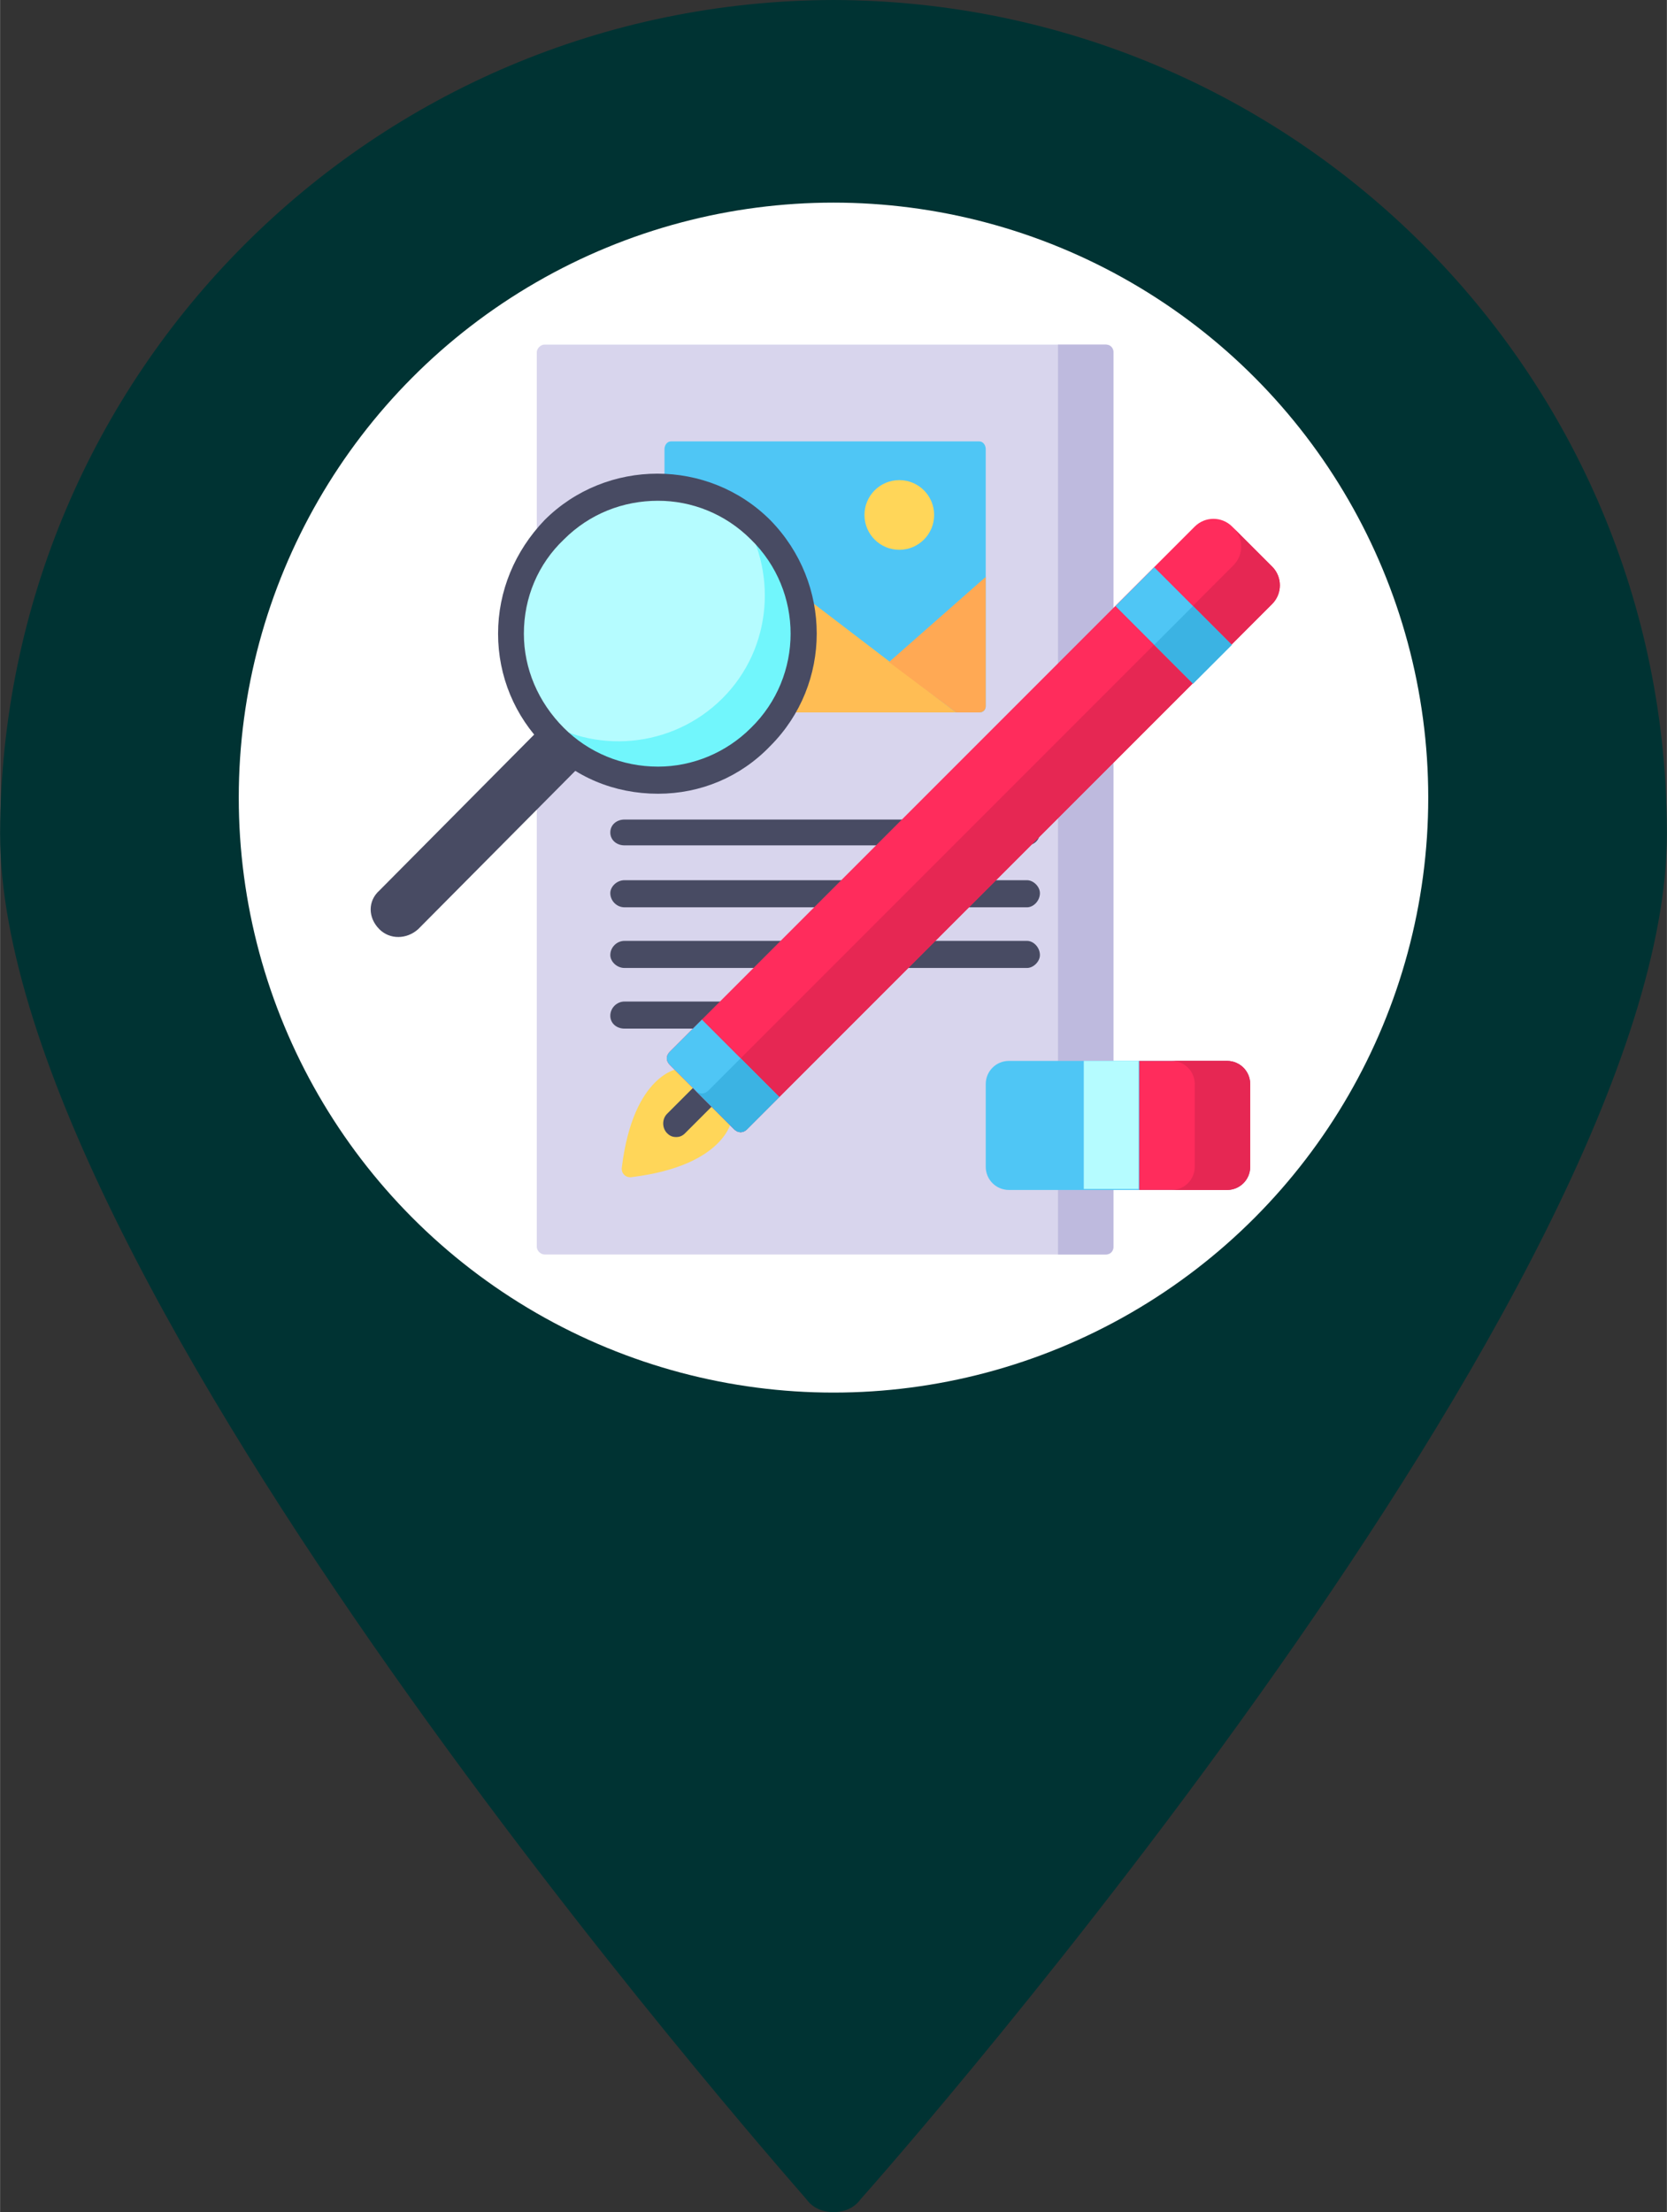 <?xml version="1.0" encoding="UTF-8"?>
<!DOCTYPE svg PUBLIC "-//W3C//DTD SVG 1.1//EN" "http://www.w3.org/Graphics/SVG/1.1/DTD/svg11.dtd">
<!-- Creator: CorelDRAW X7 -->
<svg xmlns="http://www.w3.org/2000/svg" xml:space="preserve" width="5.403in" height="7.167in" version="1.1" style="shape-rendering:geometricPrecision; text-rendering:geometricPrecision; image-rendering:optimizeQuality; fill-rule:evenodd; clip-rule:evenodd"
viewBox="0 0 1292 1714"
 xmlns:xlink="http://www.w3.org/1999/xlink">
 <rect x="0" y="0" width="1292" height="1714" fill="#333333" stroke="none"/>
 <defs>
  <style type="text/css">
   <![CDATA[
    .fil0 {fill:#003333}
    .fil11 {fill:#3BB3E3}
    .fil4 {fill:#484B63}
    .fil5 {fill:#4FC6F5}
    .fil13 {fill:#71F6FC}
    .fil12 {fill:#B5FCFF}
    .fil3 {fill:#BEBADE}
    .fil2 {fill:#D8D5ED}
    .fil10 {fill:#E62753}
    .fil9 {fill:#FF2C5C}
    .fil8 {fill:#FFA954}
    .fil6 {fill:#FFBD54}
    .fil7 {fill:#FFD659}
    .fil1 {fill:white}
   ]]>
  </style>
 </defs>
 <g id="Layer_x0020_1">
  <g id="_2009934428240">
   <path class="fil0" d="M625 1661c-140,-163 -597,-718 -597,-1015 0,-341 277,-618 618,-618 342,0 619,277 619,618 0,297 -458,852 -597,1015l-22 25 -21 -25zm21 -1436c-217,0 -393,176 -393,393 0,218 176,394 393,394 217,0 394,-176 394,-394 -1,-217 -177,-393 -394,-393zm0 0z" data-original="#78B9EB" data-old_color="#ffffff"/>
   <g>
    <path class="fil0" d="M646 0c-357,1 -645,289 -646,646 0,348 600,1029 625,1058 5,7 13,10 21,10 8,0 16,-3 21,-10 26,-29 625,-710 625,-1058 0,-357 -289,-645 -646,-646zm0 56c326,0 590,264 590,590 0,292 -482,872 -590,997 -107,-125 -590,-705 -590,-997 0,-326 264,-590 590,-590zm0 0z" data-original="#000000" data-old_color="#ffffff"/>
    <path class="fil0" d="M646 197c-232,0 -421,189 -421,421 0,233 189,422 421,422 233,0 421,-189 421,-422 0,-232 -188,-421 -421,-421zm0 787c-202,0 -365,-164 -365,-366 0,-201 163,-365 365,-365 202,0 366,164 366,365 -1,202 -164,365 -366,366zm0 0z" data-original="#000000" data-old_color="#ffffff"/>
    <path class="fil0" d="M590 590l112 0 0 56 -112 0 0 -56zm0 0z" data-original="#000000" data-old_color="#ffffff"/>
    <path class="fil0" d="M731 590l56 0 0 56 -56 0 0 -56zm0 0z" data-original="#000000" data-old_color="#ffffff"/>
    <path class="fil0" d="M506 590l56 0 0 56 -56 0 0 -56zm0 0z" data-original="#000000" data-old_color="#ffffff"/>
   </g>
  </g>
  <circle class="fil1" cx="646" cy="618" r="461"/>
  <g id="report.svg">
   <g>
    <g>
     <path class="fil2" d="M857 972l-435 0c-3,0 -6,-3 -6,-6l0 -693c0,-3 3,-6 6,-6l435 0c4,0 6,3 6,6l0 693c0,3 -2,6 -6,6z"/>
     <path class="fil3" d="M820 267l0 705 37 0c4,0 6,-3 6,-6l0 -693c0,-3 -2,-6 -6,-6l-37 0z"/>
     <g>
      <path class="fil4" d="M484 655l312 0c5,0 10,-4 10,-10 0,-6 -5,-10 -10,-10l-312 0c-6,0 -11,4 -11,10 0,6 5,10 11,10z"/>
      <path class="fil4" d="M796 682l-312 0c-6,0 -11,5 -11,10 0,6 5,11 11,11l312 0c5,0 10,-5 10,-11 0,-5 -5,-10 -10,-10z"/>
      <path class="fil4" d="M796 729l-312 0c-6,0 -11,5 -11,11 0,5 5,10 11,10l312 0c5,0 10,-5 10,-10 0,-6 -5,-11 -10,-11z"/>
      <path class="fil4" d="M563 776l-79 0c-6,0 -11,5 -11,11 0,6 5,10 11,10l79 0c6,0 11,-4 11,-10 0,-6 -5,-11 -11,-11z"/>
     </g>
    </g>
    <g>
     <path class="fil5" d="M759 552l-239 0c-3,0 -5,-2 -5,-5l0 -199c0,-3 2,-6 5,-6l239 0c3,0 5,3 5,6l0 199c0,3 -2,5 -5,5z"/>
     <path class="fil6" d="M515 508l75 -66c2,-1 5,-2 7,0l144 110 -221 0c-3,0 -5,-2 -5,-5l0 -39z"/>
     <circle class="fil7" cx="697" cy="399" r="27"/>
     <path class="fil8" d="M689 513l75 -66 0 100c0,3 -2,5 -5,5l-18 0 -52 -39z"/>
    </g>
    <path class="fil4" d="M294 720l0 0c-9,-9 -9,-22 0,-30l139 -140 30 30 -139 140c-9,8 -22,8 -30,0z"/>
    <g>
     <path class="fil7" d="M482 904c9,-72 44,-76 44,-76l41 40c0,0 -5,35 -77,44 -5,1 -9,-3 -8,-8z"/>
     <path class="fil4" d="M551 843c-4,-4 -10,-4 -14,0l-20 20c-4,4 -4,11 0,15 2,2 4,3 7,3 3,0 5,-1 7,-3l20 -20c4,-4 4,-11 0,-15z"/>
     <path class="fil9" d="M569 875l-50 -50c-3,-3 -3,-7 0,-10l407 -407c8,-8 21,-8 29,0l31 31c8,8 8,21 0,29l-407 407c-3,3 -7,3 -10,0z"/>
     <path class="fil10" d="M986 439l-30 -30c8,8 8,21 0,29l-407 407c-3,3 -7,3 -10,0l30 30c3,3 7,3 10,0l407 -407c8,-8 8,-21 0,-29z"/>
     <path class="fil5" d="M569 875l-50 -50c-3,-3 -3,-7 0,-10l25 -25 60 60 -25 25c-3,3 -7,3 -10,0z"/>
     <path class="fil11" d="M574 820l-25 25c-3,3 -7,3 -10,0l30 30c3,3 7,3 10,0l25 -25 -30 -30z"/>
     <rect class="fil5" transform="matrix(0.391 -0.391 0.391 0.391 864.541 469.587)" width="76.903" height="153.806"/>
     <rect class="fil11" transform="matrix(0.391 -0.391 0.391 0.391 894.577 499.624)" width="76.903" height="76.903"/>
    </g>
    <path class="fil5" d="M951 922l-169 0c-10,0 -18,-8 -18,-18l0 -64c0,-10 8,-18 18,-18l169 0c10,0 18,8 18,18l0 64c0,10 -8,18 -18,18z"/>
    <path class="fil9" d="M951 922l-68 0 0 -100 68 0c10,0 18,8 18,18l0 64c0,10 -8,18 -18,18z"/>
    <path class="fil10" d="M951 822l-43 0c10,0 18,8 18,18l0 64c0,10 -8,18 -18,18l43 0c10,0 18,-8 18,-18l0 -64c0,-10 -8,-18 -18,-18z"/>
    <rect class="fil12" x="840" y="822" width="42.53" height="99.239"/>
    <path class="fil12" d="M429 571c-44,-44 -44,-116 0,-160 45,-45 117,-45 161,0 44,44 44,116 0,160 -44,44 -116,44 -161,0z"/>
    <path class="fil13" d="M590 411c-5,-6 -11,-10 -17,-14 30,44 26,105 -13,144 -39,39 -100,44 -144,14 4,5 8,11 13,16 45,44 117,44 161,0 44,-44 44,-116 0,-160z"/>
    <path class="fil4" d="M597 403c-48,-48 -127,-48 -175,0 -23,24 -36,55 -36,88 0,33 13,64 36,87 23,24 54,37 88,37 33,0 64,-13 87,-37 48,-48 48,-126 0,-175zm-15 161c-19,19 -45,30 -72,30 -28,0 -54,-11 -73,-30 -20,-20 -31,-46 -31,-73 0,-28 11,-54 31,-73 20,-20 46,-30 73,-30 26,0 52,10 72,30 41,40 41,106 0,146z"/>
   </g>
  </g>
 </g>
</svg>

